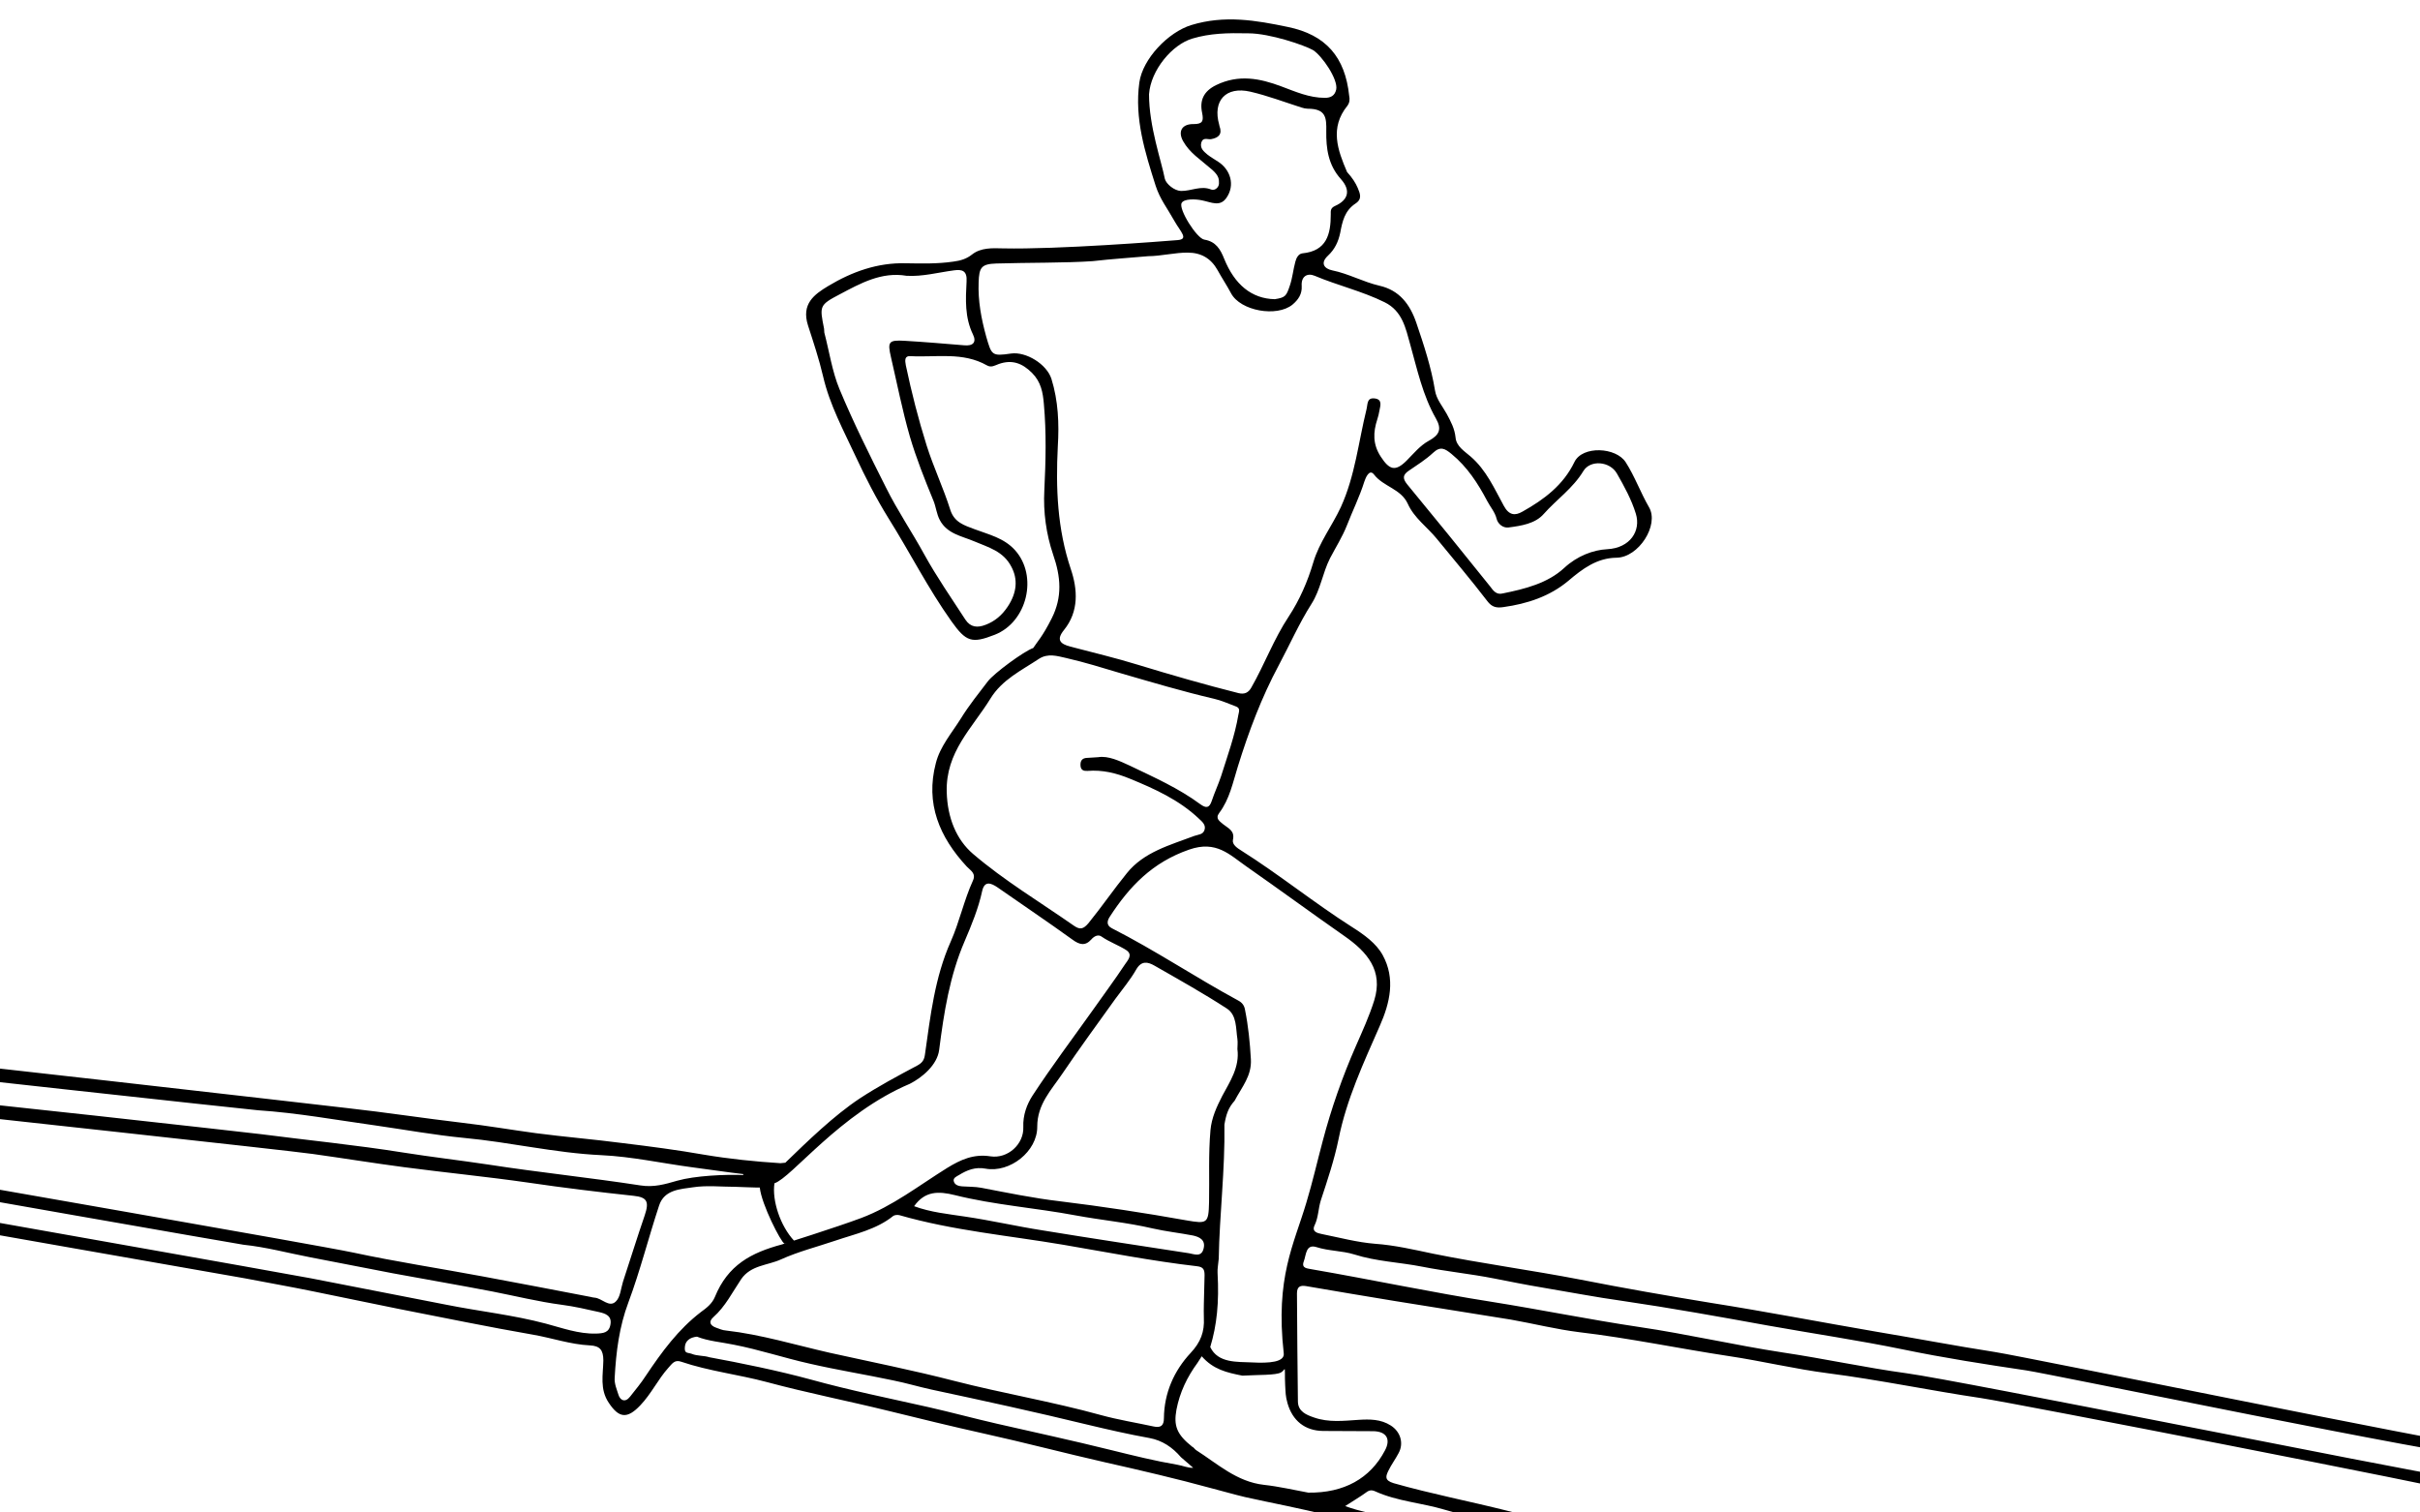 <?xml version="1.0" encoding="utf-8"?>
<!-- Generator: Adobe Illustrator 25.2.3, SVG Export Plug-In . SVG Version: 6.00 Build 0)  -->
<svg version="1.1" id="레이어_1" xmlns="http://www.w3.org/2000/svg" xmlns:xlink="http://www.w3.org/1999/xlink" x="0px"
	 y="0px" width="1024px" height="640px" viewBox="0 0 1024 640" style="enable-background:new 0 0 1024 640;" xml:space="preserve">
<g>
	<path d="M-55.8,446.1c15.5,1.3,187.5,21,202.9,22.8c16.2,1.8,32.3,4.3,48.5,6.2c10.4,1.2,20.8,3,31.2,4.4
		c12.2,1.6,24.5,2.6,36.7,4.2c11.5,1.4,23,2.9,34.4,4.9c10.7,1.8,21.4,2.9,32.3,3.6c2.1-0.2,0,0,2.1-0.2
		c9.4-9.1,20.5-19.9,31.5-27.2c7.8-5.1,16-9.5,24.3-13.9c2.2-1.2,3-2.4,3.3-4.8c2.3-16.2,4.1-32.4,10.9-47.7
		c3.7-8.3,5.6-17.5,9.4-25.8c1.4-3.1-1.1-4.3-2.6-5.9c-11.6-12.5-17.6-26.7-13.1-43.8c1.8-7.1,6.8-12.8,10.6-18.9
		c3.4-5.5,7.5-10.6,11.4-15.7c2.6-3.4,15.2-12.7,19.2-14.1c1.8-2.8,3.8-4.6,7.8-12.5c4.6-9.1,3.9-17.6,0.6-27.1
		c-2.9-8.6-4.2-17.9-3.7-27.2c0.6-12.2,0.9-24.4-0.2-36.5c-0.4-4.8-1.2-9.3-5-13.1c-4.2-4.2-8.5-5.7-14-3.8
		c-1.7,0.6-3.2,1.7-5.1,0.6c-10.2-5.8-21.5-3.3-32.3-3.9c-2.6-0.2-2.4,1.8-2,3.9c2.4,11.4,5.3,22.8,8.8,33.9c2.9,9.2,7.1,18,10,27.2
		c1.7,5.4,6,6.6,10.2,8.2c6.1,2.3,12.5,3.7,17.2,8.9c9.8,10.9,5.2,30.4-8.6,35.8c-9.7,3.8-12.1,3-18.3-5.7
		c-9.9-13.9-17.6-29.2-26.7-43.7c-5.2-8.4-9.7-17.2-13.8-26c-5.1-11-11-21.8-13.8-33.9c-1.7-7.3-4.1-14.5-6.4-21.6
		c-2.9-9.1,2.6-13.1,8.6-16.7c10-6,20.8-9.9,32.7-9.6c6.7,0.1,13.4,0.3,20.2-0.7c3-0.4,5.5-1.1,7.9-3c3.8-3,8.7-2.7,13.1-2.6
		c23.2,0.5,67.7-3,73.9-3.5c4.8-0.4,1.3-3.4-1.3-8c-3.3-5.9-6.1-9.2-8-15c-4.5-14.2-9-28.4-6.9-43.7c1.4-10,12.2-21.3,22-24.3
		c14.1-4.3,27.4-2,40.8,0.8c16.1,3.3,24.3,12.7,26,29.2c0.3,1.4,0.2,2.9-0.8,4.2c-7.5,9.3-4.1,18.7-0.1,28c2.2,2.4,3.6,4.6,4.5,6.7
		c1,2.4,2,4.7-0.9,6.6c-4.7,3.1-5.6,7.7-6.5,12.4c-0.8,3.8-2.3,7-5.2,9.7c-3.4,3.2-1.5,5.5,1.8,6.2c6.9,1.4,13.1,4.9,20,6.5
		c8.4,1.9,12.9,7.8,15.6,15.7c3.2,9.4,6.3,18.8,7.9,28.6c0.6,3.8,3.2,6.7,5,10c1.7,3.2,3.3,6.1,3.7,9.9c0.3,3.8,3.9,5.9,6.4,8.1
		c6.6,5.7,10,13.5,14,20.8c2.2,4.1,4.8,4.3,7.9,2.5c9.1-5.1,17.3-11.2,22-21c3.4-7,17.6-6.3,21.7,0.1c3.8,5.9,6.3,12.9,9.9,19.1
		c4.3,7.5-4.4,21.2-13.8,21.3c-8.3,0.1-14.4,4.7-20.4,9.8c-7.9,6.6-17.4,9.7-27.5,11.1c-2.8,0.4-4.8,0.1-6.8-2.6
		c-6.9-9-14.2-17.6-21.4-26.4c-4-4.9-9.5-8.7-12.2-14.7c-2.9-6.4-10.3-7.2-14.3-12.4c-2-2.6-3.6,1.5-4.1,3c-2,6.4-5,12.4-7.4,18.6
		c-1.9,4.8-4.7,9.2-7.1,13.8c-3.2,6.3-4,13.3-7.9,19.4c-5.2,8.2-9.2,17.3-13.8,25.9c-7.3,13.6-12.7,28-17.3,42.8
		c-2.1,6.7-3.5,13.9-7.9,19.7c-1.8,2.4,0.2,3.5,1.7,4.8c2.1,1.7,5,2.7,4.1,6.6c-0.4,2,1.9,3.5,3.5,4.5c16,10.1,30.8,22.1,46.8,32.3
		c5.2,3.3,10.3,6.9,13.1,12c5.4,9.9,3.1,20.1-1.3,30c-6.8,15.5-14,30.9-17.4,47.8c-1.8,8.8-4.7,17.4-7.5,25.9
		c-1.1,3.5-1,7.1-2.6,10.5c-1.4,2.8,1.1,3.4,3.1,3.8c7.5,1.5,14.9,3.5,22.4,4.1c8.4,0.6,16.5,2.5,24.6,4.2c20.8,4.2,41.8,7,62.5,11
		c18.3,3.6,36.6,6.8,55,9.8c23.4,3.7,46.7,8.2,70,12.2c16.8,2.8,33.5,6,50.2,8.6c13.9,2.2,190.4,38.4,204.5,39.8
		c1.8,0.2,4.1,0.5,4,2.8c-0.1,2.5-2.5,1.4-3.8,1.5c-9.7,0.6-181.8-34.9-191.3-36.3c-17.5-2.6-34.9-5.3-52.3-8.9
		c-19-3.9-38.1-6.7-57.1-10.1c-20.4-3.7-40.9-7.4-61.4-10.4c-11.5-1.6-22.8-3.8-34.2-5.7c-6.7-1.1-13.5-2.5-20.2-3.8
		c-10.1-2-20.4-3-30.5-5c-9.6-1.9-19.4-2.2-28.8-5.2c-5.2-1.6-10.7-1.4-16-3.1c-4.5-1.4-4.3,3.4-5.3,6c-1.2,3.1,1.6,3,3.4,3.4
		c25.5,4.4,50.8,9.8,76.3,13.8c20.7,3.3,41.3,7.5,62.1,10.6c20.4,3,40.6,7.7,60.9,10.8c17.5,2.6,34.8,6.4,52.4,8.8
		c22.8,3.1,208.1,40.6,230.9,44.1c5.2,0.8,11-0.1,15.6,3.8c0.8,0.7,2.1,0.8,1.8,2.3c-0.3,1.5-1.5,1.4-2.6,1.4c-2,0-4.1,0.3-6-0.2
		c-14.9-3.8-193-38.6-208.2-40.9c-21.6-3.2-43-7.7-64.7-10.5c-14.1-1.8-28.1-5.2-42.2-7.3c-21.1-3.2-42-7.6-63.2-10.1
		c-9.7-1.2-19.2-3.6-28.8-5.3c-16.4-2.7-32.9-5.2-49.3-7.9c-12.5-2-25-4.2-37.5-6.3c-2.5-0.4-3.8,0.3-3.8,3.1
		c0.1,15.3,0.2,30.6,0.4,45.8c0.1,4.2,3.6,5.6,6.8,6.7c6.2,2.2,12.6,1.4,18.9,1c4.7-0.3,9.4-0.3,13.6,2.4c4.1,2.6,5.6,7.5,3.3,11.7
		c-1.3,2.5-3.1,4.9-4.3,7.4c-1.1,2.3-1.8,4.1,2.2,5.3c15.8,4.5,31.9,7.6,47.8,11.6c9.4,2.4,18.9,4.8,28.4,7
		c20.6,4.7,40.9,10.4,61.5,14.9c14.3,3.1,28.3,7.3,42.5,10.7c14.4,3.5,28.9,6.3,43.1,10.1c9.8,2.6,19.6,5,29.4,7.4
		c15.1,3.6,30.1,7.4,45.2,10.9c1.9,0.4,3,0.9,3,3c-10.3,1.5-20.2-1.2-29.9-3.6c-16.1-4-32.1-7.9-48.2-11.7c-11-2.6-22-5.5-32.9-8.3
		c-14.1-3.7-28.4-6.4-42.5-10c-9.1-2.4-18.2-4.6-27.3-6.7c-17.5-4-34.9-8.7-52.4-13c-15.4-3.7-31-6.6-46.2-11.1
		c-9.7-2.9-19.9-3.5-29.2-7.7c-1.5-0.7-2.6-0.6-3.9,0.4c-2.6,1.9-5.4,3.5-8.9,5.8c6.3,2.3,12.5,3.4,18.4,4.8
		c8.9,2.1,17.9,4.2,26.8,6.3c14,3.3,28,7.1,42,10.5c22.8,5.5,45.6,10.9,68.4,16.6c18.9,4.7,37.6,10,56.5,14.5
		c15.9,3.8,31.7,8.2,47.6,12.1c13.5,3.3,27.1,5.7,40.3,10.2c5.4,1.9,10.8,3.8,16.2,5.6c1,0.3,1.6,0.8,1.6,1.8c-0.1,1.2-1,1.3-2,1.3
		c-1.5,0-2.8-0.3-4.2-0.7c-10.8-3.5-22-5.4-33-8.1c-10-2.4-19.8-5.2-29.8-7.6c-15-3.7-30.2-6.9-45-11.1c-9.5-2.7-19.3-4.5-28.9-7.2
		c-15.1-4.1-30.5-7.4-45.7-11.2c-9.8-2.4-19.5-5.2-29.3-7.6c-14.2-3.4-28.4-6.6-42.6-10c-4.5-1.1-9.1-2.3-13.5-3.6
		c-16.9-5-34.3-8.3-51.3-12.7c-11.5-3-23.2-5.1-34.8-7.7c-4.7-1.1-9.4-2.5-14.1-3.7c-15-4.1-30-7.6-45.1-11
		c-17.2-3.9-34.2-8.4-51.4-12.2c-13.5-3-27-6.3-40.4-9.6c-17.1-4.2-34.4-7.6-51.5-12.2c-12-3.2-24.4-4.6-36.2-8.6
		c-2.8-1-3.9,1-5.4,2.6c-4.4,4.9-7.2,11-11.9,15.9c-5.5,5.8-9,5.4-13.3-1.1c-3.9-5.8-2.4-11.9-2.3-17.9c0-4.5-1.5-6.2-5.7-6.4
		c-8.2-0.4-15.9-3.1-23.9-4.5c-19-3.3-37.9-7.2-56.8-10.9c-12.1-2.4-24.1-5-36.1-7.4c-9.7-2-19.5-3.7-29.3-5.6
		c-1.4-0.3-144.2-25.2-145.6-25.7c-1.8-0.6-1.6-2.2-1.5-3.7c0.2-2,1.7-1.5,2.9-1.3c10.3,2,161.9,28.7,172.2,30.7
		c19.1,3.8,38.3,7.4,57.4,11.2c14,2.8,28.2,4.3,42.1,8c6.8,1.8,13.8,4.4,21.2,4.2c3-0.1,5.5-0.3,6.1-3.8c0.7-3.8-2.2-4.7-4.8-5.3
		c-5.3-1.2-10.5-2.4-15.9-3.1c-9.8-1.3-19.5-3.7-29.2-5.6c-14-2.7-28.1-5.1-42.1-7.7c-11.7-2.2-23.4-4.6-35.1-6.8
		c-9.4-1.8-18.6-4.3-28.2-5.3c-1.2-0.1-143.8-25.1-145.1-25.4c-2.2-0.6-1.9-2.6-1.7-4.1c0.3-2.4,2.2-1.1,3.4-0.9
		c16.1,3,173.7,30.3,189.8,33.7c18.2,3.9,36.6,6.7,54.8,10.1c15.3,2.8,30.5,5.8,45.8,8.7c0.5,0.1,1.1,0.3,1.6,0.3
		c3.1,0.2,6.1,4.3,8.9,1.7c2-1.8,2.2-5.5,3.1-8.4c3.1-9.4,6-18.8,9.2-28.1c2-5.9,1-7.7-4.7-8.3c-14.9-1.6-29.8-3.4-44.7-5.6
		c-17.4-2.5-34.9-4.2-52.3-6.5c-12.9-1.7-25.8-3.8-38.7-5.6c-10.4-1.5-152.6-16.9-163-18.1c-2.1-0.2-3.4-0.4-3.6-2.9
		c-0.2-3.1,1.8-2.4,3.6-2.6c3.2-0.3,137.9,14.8,140.9,15.2c20.1,2.6,40.4,4.6,60.4,7.8c12,1.9,24.1,3.3,36.1,5.1
		c21.3,3.3,42.8,5.5,64.2,8.8c5.7,0.9,10.4-0.5,15.6-2c7.4-2.1,20.1-2.7,27.9-2.4c0-0.5,0,0.1,0-0.4c-5.6-0.6-16.2-2.2-21.8-2.9
		c-12.7-1.7-25.4-4.5-38.2-5.1c-19.6-0.9-38.7-5.5-58.1-7.3c-12.5-1.2-25.1-3.5-37.7-5.3c-16.5-2.3-32.9-5.3-49.5-6.4
		C106.1,469.6-50,452.5-53,452 M485.9,108.4c-8.9,0.8-14.7,1.1-23.5,2.1c-11.5,0.8-27.7,0.6-40.8,1c-6.4,0.2-7.3,1.7-7.5,8
		c-0.3,7.8,1.1,15.3,3.2,22.9c2.3,7.9,2.3,8.4,10.5,7.2c6.4-0.9,15.1,4.5,17.1,10.7c2.9,9.3,3.3,19,2.7,28.6
		c-0.9,17.7-0.2,34.9,5.5,51.9c2.9,8.6,3.5,17.9-2.9,25.8c-3.4,4.2-1.5,5.9,2.7,7c9.5,2.5,19.2,4.8,28.6,7.7
		c14.1,4.3,28.3,8.4,42.6,12c2.5,0.6,4.2-0.2,5.4-2.4c5.6-9.8,9.5-20.5,15.8-30c4.6-7,8-14.8,10.4-22.9c2.5-8.5,8-15.5,11.7-23.5
		c6-13.2,7.4-27.4,10.8-41.2c0.6-2.4,0.1-5.1,3.5-4.7c3.3,0.4,2.4,3,2,5.1c-0.2,1.2-0.5,2.5-0.9,3.7c-1.8,5.5-2,10.6,1.5,15.9
		c3.6,5.5,6.1,6.4,10.9,1.6c3-3,5.6-6.3,9.4-8.4c4.6-2.5,5.5-5,3-9.4c-5.6-9.8-7.9-20.7-10.9-31.4c-1.9-6.8-3.3-14.1-10.8-17.8
		c-9.5-4.7-19.9-7.1-29.6-11.2c-3.1-1.3-5.8,0.2-5.5,4.3c0.2,3.4-1.4,5.8-3.9,7.9c-6.6,5.4-22,2.7-26-4.8c-1.8-3.4-3.9-6.5-5.7-9.8
		c-2.8-5-7-7.4-12.6-7.4C497.6,106.8,491,108.4,485.9,108.4z M509.7,539.7c0-2.2-0.3-3.6-3.2-3.9c-19.1-2.2-37.9-5.9-56.7-9.1
		c-23.1-3.9-46.6-6-69.2-12.5c-0.8-0.2-2-0.1-2.6,0.3c-7.2,5.8-16.1,7.6-24.6,10.5c-7.7,2.6-15.6,4.6-22.9,7.9
		c-5.7,2.6-12.8,2.4-16.9,8.4c-3.7,5.5-6.7,11.6-11.8,16.1c-2.1,1.9-1.3,3.5,1.2,4.4c1.4,0.5,2.7,1.1,4.2,1.2
		c14.9,1.7,29.3,6.1,43.8,9.4c17.6,3.9,35.3,7.4,52.7,11.9c20.6,5.3,41.6,8.8,62.2,14.5c7.3,2,14.8,3.2,22.2,4.8
		c3.1,0.7,4.4-0.4,4.4-3.5c0.1-10.7,4.3-20.1,11.3-27.6c4.3-4.6,5.9-9,5.6-14.8c-0.1-2,0-4,0-6 M321.5,502.5
		c0,0.1-10.3-0.3-10.3-0.3c-6,0-12.1-0.7-18,0.2c-5.4,0.8-12.1,1-14.3,7.7c-4.5,13.6-8,27.6-13,41c-3.9,10.4-5.2,20.9-5.8,31.8
		c-0.2,2.7,0.9,5,1.6,7.3s2.8,3.5,4.9,0.8c2.3-2.9,4.7-5.8,6.7-8.9c6.7-10,13.7-19.6,23.4-27c2.2-1.6,4.6-3.4,5.8-6.3
		c5.5-13.5,15.3-18.7,28.3-22.2c0,0,23.2-7.3,33.6-11.2c13.3-5,24.5-13.8,36.4-21.2c5.7-3.5,11.2-6,18.3-4.9
		c7.3,1.1,14.2-5.1,13.9-12.4c-0.2-5,1.5-9.6,3.9-13.3c8.1-12.4,17-24.2,25.6-36.3c4.5-6.4,9.2-12.7,13.5-19.2
		c1.1-1.7,3.6-4.1,0.5-6.1c-3.3-2.1-7.1-3.4-10.4-5.7c-1.4-1-3.1-0.2-4.3,1.2c-2.6,2.9-5,2.3-8,0.1c-10.4-7.5-21.1-14.7-31.7-22.1
		c-2.8-1.9-5.5-2.9-6.5,1.5c-1.6,7.4-4.5,14.4-7.4,21.2c-6.4,14.8-8.8,30.4-10.8,46c-0.8,6.5-7.3,11.8-12.4,14.4
		c-29.6,12.5-50,39.7-57.3,42.1c-1.1,7.3,2.5,18.1,8.3,24.3c-0.8,0.3,0,0-4.1,1.2C330.5,525.7,322.2,509.6,321.5,502.5z
		 M515.7,532.6c-0.2,2.4-0.6,4.2-0.5,6c0.7,12.5-0.3,22.2-3.1,31.4c3.3,6.9,11.4,6.2,17.6,6.5c7.4,0.4,14-0.1,13.5-3.9
		c-3.6-32.1,4.3-45.9,9.6-63.8c2.6-8.6,4.6-17.4,6.9-26c3.6-13.7,8.3-27.1,14-40.1c2.8-6.4,5.7-12.7,7.8-19.4
		c3.9-12.6-3-20.5-12.6-27.2c-13.9-9.7-27.5-19.7-41.4-29.4c-7.2-5-12.8-11.2-24.3-7.2c-15.6,5.4-25.3,15.6-33.6,28.4
		c-1,1.5-1.7,3.6,0.9,4.9c18.3,9.3,35.4,20.8,53.5,30.6c1.5,0.8,2.5,2,2.8,3.8c1.4,6.9,2.1,13.9,2.5,21c0.4,7-3.7,11.6-6.9,17.6
		c-2.7,3-3.6,5.9-4.3,10.1C518.4,495.1,516,514.1,515.7,532.6z M464.7,320.4c4.2-0.7,9.1,1.6,13.4,3.6c10.2,4.9,20.6,9.5,29.8,16.3
		c2.5,1.8,3.8,1.6,4.8-1.3c1.2-3.6,2.8-7,4-10.6c2.7-8.6,5.8-17,7.3-25.9c0.3-1.5,0.9-2.9-1.1-3.6c-3-1.1-6-2.5-9.1-3.2
		c-13.3-3.1-26.4-7-39.5-10.8c-7.7-2.3-15.4-4.7-23.3-6.5c-3.6-0.8-7.6-2.1-11.4,0.4c-7.4,4.9-15.6,8.8-20.5,16.8
		c-7.7,12.5-19,22.6-18.5,39.6c0.3,10.9,4.1,20.1,11.1,26.1c13.2,11.3,28.4,20.4,42.7,30.4c2.6,1.8,4,1.5,6.2-1.1
		c5.6-6.9,10.6-14.2,16.2-21.1c7.2-9,18.3-11.9,28.6-15.8c1.7-0.6,3.7-0.5,4.3-2.6c0.6-2-0.9-3.3-2.3-4.6c-8.4-8-18.8-12.7-29.3-17
		c-5.8-2.4-11.6-3.8-17.9-3.3c-1.5,0.1-2.9-0.2-3-2.3c-0.1-2,0.7-3.1,2.7-3.2C461,320.6,462.3,320.6,464.7,320.4z M523.6,443.9
		c0-1.3,0.2-2.7,0-4.2c-0.7-4.6-0.2-10.1-4.4-12.9c-10-6.5-20.4-12.3-30.7-18.2c-2.8-1.6-5.5-2.2-7.7,1.6c-2.5,4.4-5.8,8.3-8.8,12.4
		c-7.6,10.6-15.3,21.1-22.6,31.9c-4.6,6.8-10.5,12.8-10.5,22.2c0.1,10.5-11.6,19.7-21.9,17.8c-4.3-0.8-7.8,0.6-11.2,2.7
		c-0.8,0.5-2.7,1.2-2.2,2.7c0.4,1.5,2,2,3.5,2.1c2.7,0.2,5.4,0.1,8.1,0.6c11,2.1,22.1,4.4,33.2,5.7c18,2.2,35.8,4.9,53.7,8.1
		c8.7,1.5,9.3,1.3,9.5-7.7c0.2-10.2-0.3-20.4,0.6-30.5c0.5-5.3,2.6-9.8,5-14.5C520.4,457.7,524.6,451.6,523.6,443.9z M383.6,116.7
		c-10.6-1.8-19.5,3.2-28.2,7.8c-8.8,4.6-8.6,5-6.7,14.6c0.1,0.5,0,1.1,0.1,1.6c2.1,8,3.3,16.4,6.4,23.9c5.9,14.2,12.8,28,19.7,41.7
		c4.8,9.7,11,18.8,16.2,28.3c5.3,9.6,11.5,18.5,17.4,27.6c2.2,3.3,5.1,3.5,8.5,2.2c4-1.5,7-4.1,9.4-7.7c4-6,4.3-11.7,1.6-16.8
		c-3.4-6.7-9.8-8.3-15.9-10.9c-5.2-2.2-11.3-3.1-14.4-8.9c-1.4-2.6-1.6-5.5-2.7-8.2c-3.7-9-7.3-18-10-27.2
		c-3.2-11.1-5.4-22.4-8-33.6c-1.5-6.5-1-7.3,5.8-6.9c8.4,0.5,16.7,1.2,25.1,1.9c3.9,0.4,5.4-1.3,3.8-4.6c-3.5-7.2-3.1-14.8-2.7-22.4
		c0.3-4.6-1.9-5.2-5.4-4.7C396.9,115.3,390.4,117.1,383.6,116.7z M539.4,126.6c4.5-0.7,4.9-1.3,6.4-5.8c1.1-3.2,1.4-6.7,2.3-10
		c0.4-1.6,1.3-3.4,3-3.6c10.3-1,12-8.1,12-16.5c0-1.4-0.2-2.6,1.7-3.5c5.7-2.5,6.9-6.6,2.6-11.4c-5.4-6-6.3-13-6.2-20.3
		c0.1-5.7-0.1-9.5-7.9-9.5c-0.7,0-1.7-0.2-2.6-0.5c-7.2-2.3-14.3-5-21.6-6.7c-10.4-2.4-16.1,3.8-13.2,14c0,0.2,0.1,0.4,0.1,0.5
		c1.3,3.5-0.3,5-3.6,5.6c-1.4,0.2-3.4-1-4.1,1.5c-0.6,2.4,1.1,3.7,2.6,5c1.4,1.1,3,2,4.5,3c5.2,3.3,7.4,9.9,3.5,15.4
		c-2.7,3.8-6.3,1.8-10.2,1c-2.7-0.6-7.7-0.8-8.7,1.1c-1.4,2.6,6.4,15,9.6,15.5c4.9,0.8,6.8,4.1,8.4,8.1
		C522.4,120.4,529.6,126.4,539.4,126.6z M635.9,251.1c9.4-1.9,19-4.3,26-10.8c5.5-5.1,12.3-7.6,18.1-7.9c9.9-0.5,14.4-7.9,12.2-15
		c-1.8-5.9-4.9-11.6-8-17c-3-5.3-11.3-5.9-14.2-1.1c-4.4,7.3-11.3,12-16.8,18.2c-3.6,4.1-9.5,5-14.9,5.7c-2.4,0.3-4.5-1.6-5-3.6
		c-0.7-2.9-2.7-5.1-4-7.6c-3.9-7.4-8.4-14.4-15.1-19.9c-2.8-2.3-4.7-3.4-7.8-0.5s-6.8,5.2-10.3,7.6c-2.5,1.7-2.7,3.2-0.7,5.7
		c11.8,14.3,23.5,28.7,35.1,43.2C631.9,250,633.2,251.8,635.9,251.1z M506.7,576.7c-4.4,6-7.5,12.5-8.9,19.8
		c-1.2,6.7,0,10.4,6.7,15.7c0.6,0.2,1,1,1.6,1.4c9.1,5.8,17.2,13.4,28.7,14.7c6.4,0.7,12.8,2.2,18.8,3.3c15.1,0.2,26.2-6,32.4-17.8
		c2.6-4.8,0.7-8.1-4.9-8.2c-7.1-0.1-14.2,0-21.3-0.1c-7.7-0.1-12.9-4.4-15-11.7c-0.9-3.2-0.8-4.5-1-7.7c-0.1-1.7-0.1-3.7-0.1-5.2
		c0-2.8-0.1-1.1-1.6-0.2c-2.1,1.3-9.9,1-16.4,1.4c-6.6-1.3-12.3-2.6-17.2-8.2 M528.2,14.1c-8.9-0.2-16.2,0-23.6,2.2
		c-8.6,2.5-17.7,13.4-18.4,23.6c0,13.6,5.2,28.1,6.7,35.8c0.6,2.2,4,5,6.8,5.1c4.3,0.1,8.4-2.4,12.8-0.6c1.5,0.6,3.3-0.9,3.3-2.6
		c0-1.6,0.1-3.1-2.8-5.7c-5.4-4.7-9.5-7.1-12.4-12.2c-2.3-4.2-0.4-7.3,4.5-7.2c3.9,0,4.2-1.4,3.6-4.6c-1.2-5.4,0.6-9.3,5.9-11.9
		c9.5-4.6,18.4-2.9,27.7,0.6c5.9,2.2,11.7,4.8,18.3,4.8c2.5,0,4.2-0.9,4.8-3.5c0.9-4.3-6-14.3-9.8-16.7
		C552.1,19.2,537.4,14.1,528.2,14.1z M499.7,616.6c-3.6-4.2-7.9-7.1-13.3-8.1c-8.9-1.6-17.6-3.6-26.4-5.7
		c-21.8-5.3-43.8-10.1-65.8-14.8c-5.5-1.2-10.8-2.8-16.3-3.9c-11.8-2.5-23.7-4.4-35.4-7.1c-10.7-2.4-21.2-5.9-32-8
		c-5.3-1.1-10.8-1.5-15.6-3.4c-3,0.3-4.9,1.8-5.1,4.3c-0.3,3,1.1,2.3,3,3c2.1,0.9,5.3,0.7,7.3,1.4c13,2.4,28.9,5.6,43.2,9.5
		c16.3,4.5,33,7.9,49.5,11.6c9.7,2.2,19.3,4.8,28.9,7c16.2,3.7,32.4,7.2,48.5,11.2c9.3,2.3,18.6,4.6,28,6.2c2.4,0.4,4.4,1.4,6.7,1.3
		 M386.8,510.4c7,2.6,14.4,3.3,21.6,4.4c10.9,1.6,21.7,4.1,32.6,5.8c20.7,3.4,41.4,6.5,62.1,9.7c2.3,0.4,5.3,1.8,6.2-2
		c0.9-3.6-1.7-4.9-4.5-5.5c-5.7-1.1-11.4-1.7-17.1-3c-10.7-2.5-21.7-3.5-32.5-5.5c-17-3.2-34.4-4.4-51.2-8.6
		C397.1,504,391.4,503.9,386.8,510.4z"/>
</g>
</svg>
